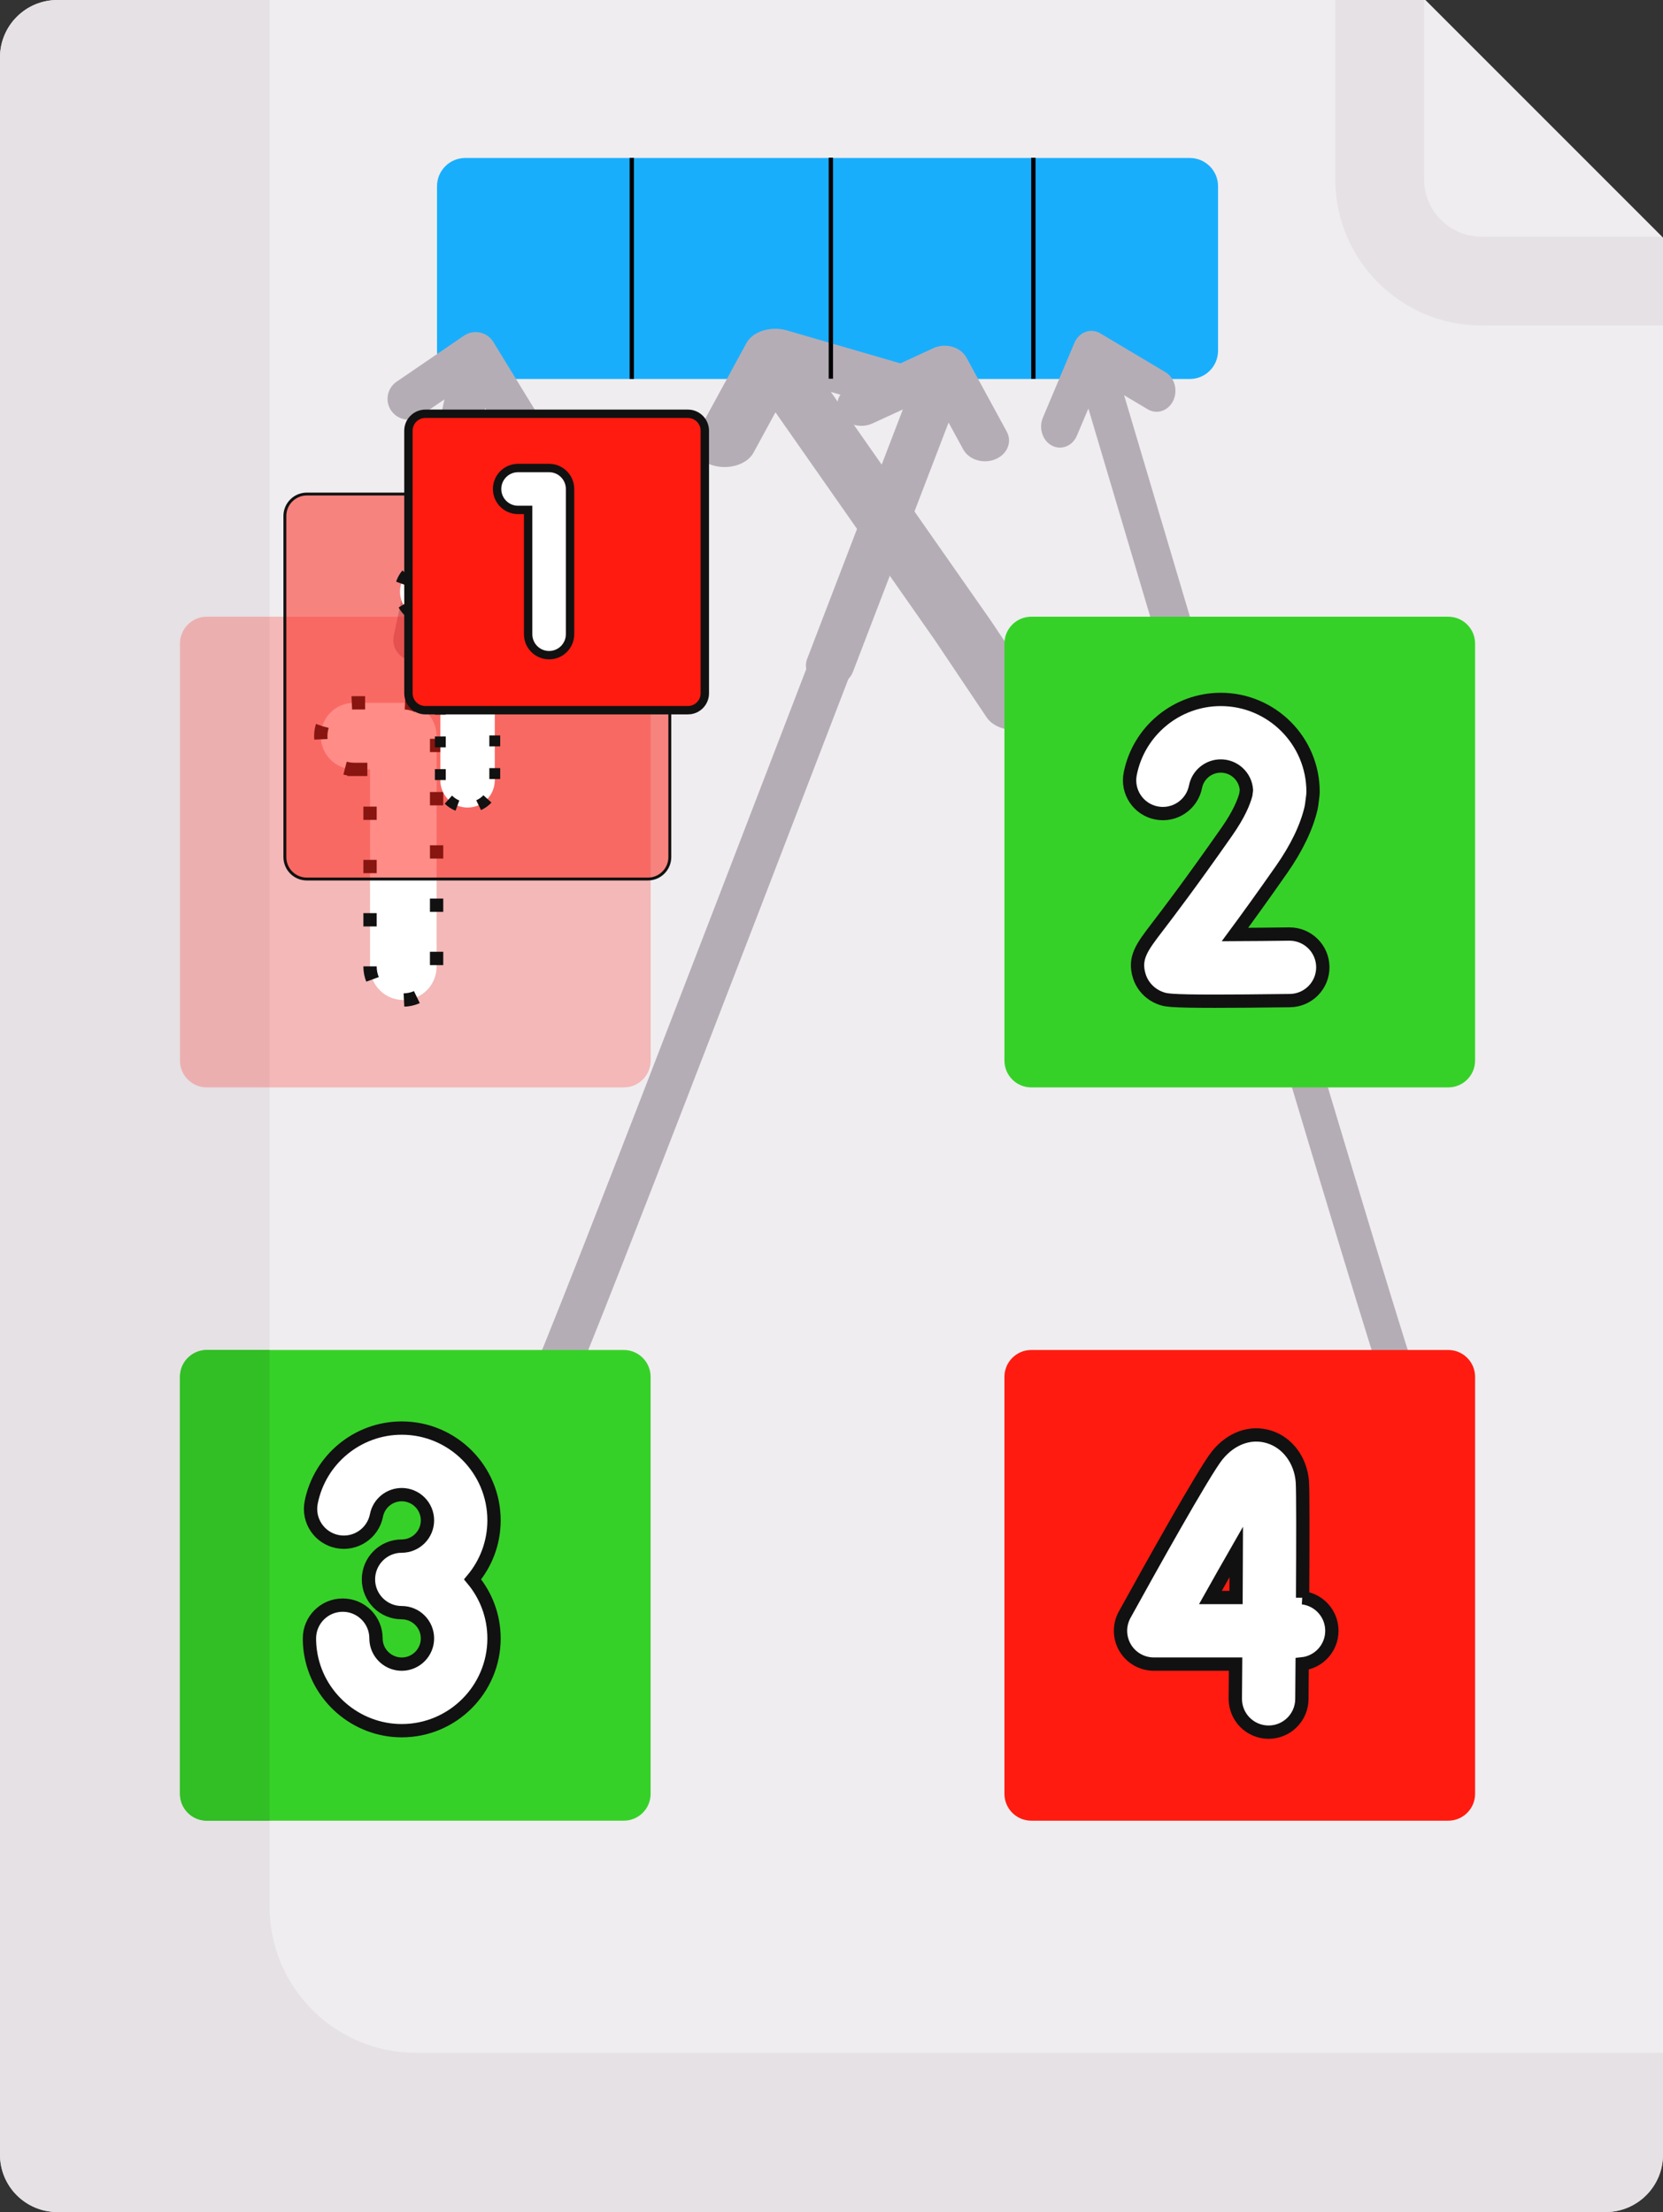 <svg viewBox="0 0 374.79 498.48" xmlns="http://www.w3.org/2000/svg">
  <rect x="0" y="0" width="374.79" height="498.48" fill="#333333" stroke="none"/>
  <g
     id="g52"
     transform="translate(-61.845)">
    <g
       id="g18">
      <g
         id="XMLID_252_">
        <g
           id="g6">
          <g
             id="g4">
            <path
               d="m 436.635,53.59 v 431.97 c 0,7.14 -5.79,12.92 -12.93,12.92 H 74.775 c -7.14,0 -12.93,-5.78 -12.93,-12.92 V 12.92 C 61.845,5.79 67.635,0 74.775,0 h 308.27 z"
               fill="#efedef"
               id="path2" />
          </g>
        </g>
      </g>
      <path
         d="m 155.576,462.61 c -18.22,0 -32.99,-14.77 -32.99,-32.99 V 0 H 74.775 c -7.141,0 -12.93,5.789 -12.93,12.93 v 472.63 c 0,7.136 5.785,12.92 12.92,12.92 h 348.94 c 7.141,0 12.93,-5.789 12.93,-12.93 v -22.94 z"
         fill="#e5e1e5"
         id="path9" />
      <g
         id="XMLID_253_">
        <g
           id="g15">
          <path
             d="M 436.635,53.59 383.045,0 h -20.26 v 40.41 c 0,18.158 14.772,32.93 32.93,32.93 h 40.92 z"
             fill="#e5e1e5"
             id="path11" />
          <path
             d="m 383.045,0 53.34,53.34 h -40.67 c -7.14,0 -12.93,-5.79 -12.93,-12.93 V 0 Z"
             fill="#efedef"
             id="path13" />
        </g>
      </g>
    </g>
    <path
       d="M 329.988,85.404 H 166.702 c -3.517,0 -6.368,-2.851 -6.368,-6.368 V 41.97 c 0,-3.517 2.851,-6.368 6.368,-6.368 h 163.286 c 3.517,0 6.368,2.851 6.368,6.368 v 37.066 c 0,3.517 -2.851,6.368 -6.368,6.368 z"
       fill="#19aefc"
       id="path40" />
    <g
       id="g356-2"
       transform="matrix(-0.908,0,0,1.014,509.915,-5.303)">
      <path
         d="m 220.378,79.314 -16.182,8.631 c -2.278,1.214 -3.139,4.046 -1.925,6.325 1.215,2.277 4.047,3.139 6.324,1.924 l 5.862,-3.127 -18.58,55.998 c -0.813,2.451 0.514,5.096 2.965,5.909 2.45,0.813 5.096,-0.514 5.909,-2.965 l 18.58,-55.998 2.83,6.011 c 1.1,2.336 3.885,3.338 6.22,2.239 1.206,-0.568 2.057,-1.585 2.446,-2.758 0.364,-1.098 0.324,-2.333 -0.208,-3.463 l -7.813,-16.593 c -0.546,-1.158 -1.542,-2.042 -2.757,-2.446 -1.215,-0.403 -2.543,-0.29 -3.672,0.312 z"
         fill="#b5adb6"
         id="path22-1"
         style="stroke-width:0.623" />
      <path
         style="fill:#b5adb6;stroke:#b5adb6;stroke-width:8.461px;stroke-linecap:butt;stroke-linejoin:miter;stroke-opacity:1"
         d="m 217.352,99.578 c -24.104,72.604 -48.208,145.208 -60.807,182.373 -12.598,37.165 -13.691,38.892 -14.784,40.618"
         id="path8380-3" />
    </g>
    <path
       d="m 294.264,410.288 h 93.972 c 3.34,0 6.048,-2.708 6.048,-6.048 v -93.972 c 0,-3.34 -2.708,-6.048 -6.048,-6.048 h -93.972 c -3.34,0 -6.048,2.708 -6.048,6.048 v 93.972 c 0,3.34 2.707,6.048 6.048,6.048 z"
       fill="#ff1b10"
       id="path20" />
    <g
       id="g356"
       transform="matrix(0.734,0,0,1,76.875,0)">
      <g
         id="g1154"
         transform="matrix(1.582,0,0,1.004,-82.529,-1.173)">
        <path
           d="m 220.378,79.314 -16.182,8.631 c -2.278,1.214 -3.139,4.046 -1.925,6.325 1.215,2.277 4.047,3.139 6.324,1.924 l 5.862,-3.127 -18.58,55.998 c -0.813,2.451 0.514,5.096 2.965,5.909 2.45,0.813 5.096,-0.514 5.909,-2.965 l 18.58,-55.998 2.83,6.011 c 1.1,2.336 3.885,3.338 6.22,2.239 1.206,-0.568 2.057,-1.585 2.446,-2.758 0.364,-1.098 0.324,-2.333 -0.208,-3.463 l -7.813,-16.593 c -0.546,-1.158 -1.542,-2.042 -2.757,-2.446 -1.215,-0.403 -2.543,-0.29 -3.672,0.312 z"
           fill="#b5adb6"
           id="path22"
           style="stroke-width:0.623" />
        <path
           style="fill:#b5adb6;stroke:#b5adb6;stroke-width:8.461px;stroke-linecap:butt;stroke-linejoin:miter;stroke-opacity:1"
           d="m 217.352,99.578 c -24.104,72.604 -48.208,145.208 -60.807,182.373 -12.598,37.165 -13.691,38.892 -14.784,40.618"
           id="path8380" />
      </g>
    </g>
    <g
       id="g26">
      <path
         d="m 202.426,410.288 h -93.972 c -3.34,0 -6.048,-2.708 -6.048,-6.048 v -93.972 c 0,-3.34 2.708,-6.048 6.048,-6.048 h 93.972 c 3.34,0 6.048,2.708 6.048,6.048 v 93.972 c 0,3.34 -2.707,6.048 -6.048,6.048 z"
         fill="#36d128"
         id="path24" />
    </g>
    <path
       d="m 108.454,410.288 h 14.132 V 304.219 h -14.132 c -3.34,0 -6.048,2.708 -6.048,6.048 v 93.972 c 0,3.341 2.708,6.049 6.048,6.049 z"
       fill="#32be25"
       id="path28" />
    <path
       d="m 293.549,163.993 c 3.466,-1.241 4.899,-4.297 3.201,-6.829 l -11.625,-17.332 c -0.018,-0.025 -0.035,-0.051 -0.052,-0.077 l -35.98,-51.435 11.851,3.441 c 3.587,1.041 7.649,-0.239 9.075,-2.858 1.427,-2.624 -0.326,-5.588 -3.912,-6.629 l -26.964,-7.828 c -3.587,-1.041 -7.649,0.239 -9.075,2.858 l -11.404,20.955 c -0.178,0.327 -0.306,0.659 -0.388,0.992 -0.573,2.338 1.161,4.726 4.3,5.637 3.587,1.041 7.649,-0.239 9.075,-2.858 l 4.962,-9.117 35.99,51.449 11.599,17.293 c 1.696,2.531 5.882,3.577 9.348,2.337 z"
       fill="#b5adb6"
       id="path30"
       style="stroke-width:0.796" />
    <path
       d="m 294.264,245.044 h 93.972 c 3.34,0 6.048,-2.708 6.048,-6.048 v -93.972 c 0,-3.34 -2.708,-6.048 -6.048,-6.048 h -93.972 c -3.34,0 -6.048,2.708 -6.048,6.048 v 93.972 c 0,3.34 2.707,6.048 6.048,6.048 z"
       fill="#36d128"
       id="path32" />
    <path
       d="M 166.403,75.651 151.225,86.014 c -2.136,1.458 -2.686,4.373 -1.227,6.51 1.459,2.136 4.373,2.685 6.51,1.227 l 5.498,-3.754 -11.419,53.227 c -0.543,2.53 1.068,5.02 3.597,5.563 2.529,0.543 5.02,-1.067 5.563,-3.597 l 11.419,-53.227 3.475,5.679 c 1.35,2.207 4.234,2.901 6.44,1.552 1.14,-0.698 1.876,-1.803 2.136,-3.014 0.243,-1.133 0.068,-2.36 -0.585,-3.427 l -9.592,-15.676 c -0.67,-1.094 -1.759,-1.866 -3.013,-2.135 -1.254,-0.269 -2.564,-0.012 -3.624,0.712 z"
       fill="#b5adb6"
       id="path34"
       style="stroke-width:0.625" />
    <path
       d="m 202.426,245.044 h -93.972 c -3.34,0 -6.048,-2.708 -6.048,-6.048 v -93.972 c 0,-3.34 2.708,-6.048 6.048,-6.048 h 93.972 c 3.34,0 6.048,2.708 6.048,6.048 v 93.972 c 0,3.34 -2.707,6.048 -6.048,6.048 z"
       fill="#ff1b10"
       id="path36"
       style="fill:#ff1b10;fill-opacity:0.25" />
    <g
       fill="#ffffff"
       stroke="#111111"
       stroke-width="3"
       id="g50"
       transform="translate(-3.057,-1.343)">
      <path
         d="m 144.691,174.722 h 3.608 v 44.472 c 0,4.142 3.357,7.5 7.5,7.5 4.143,0 7.5,-3.358 7.5,-7.5 v -51.972 c 0,-4.142 -3.357,-7.5 -7.5,-7.5 h -11.108 c -4.143,0 -7.5,3.358 -7.5,7.5 0,4.142 3.357,7.5 7.5,7.5 z"
         id="path42"
         style="stroke-width:3;stroke-miterlimit:4;stroke-dasharray:3,9;stroke-dashoffset:0" />
      <path
         d="m 210.912,199.431 h -76.861 c -2.732,0 -4.947,-2.215 -4.947,-4.947 v -76.861 c 0,-2.732 2.215,-4.947 4.947,-4.947 h 76.861 c 2.732,0 4.947,2.215 4.947,4.947 v 76.861 c 0,2.732 -2.214,4.947 -4.947,4.947 z"
         fill="#ff1b10"
         id="path36-6"
         style="stroke-width:0.654;fill:#ff1b10;fill-opacity:0.5;stroke-miterlimit:4;stroke-dasharray:none" />
      <path
         d="m 161.189,140.814 h 2.951 v 36.374 c 0,3.388 2.746,6.134 6.134,6.134 3.389,0 6.134,-2.747 6.134,-6.134 v -42.509 c 0,-3.388 -2.746,-6.134 -6.134,-6.134 h -9.085 c -3.389,0 -6.134,2.747 -6.134,6.134 0,3.388 2.746,6.134 6.134,6.134 z"
         id="path42-3"
         style="stroke-width:2.454;stroke-miterlimit:4;stroke-dasharray:2.454,4.907;stroke-dashoffset:0" />
      <path
         d="m 219.939,161.387 h -59.18 c -2.103,0 -3.809,-1.705 -3.809,-3.809 V 98.399 c 0,-2.103 1.705,-3.809 3.809,-3.809 h 59.18 c 2.103,0 3.809,1.705 3.809,3.809 v 59.18 c 0,2.103 -1.705,3.809 -3.809,3.809 z"
         fill="#ff1b10"
         id="path36-6-1"
         style="stroke-width:1.889" />
      <path
         d="m 181.655,116.255 h 2.272 v 28.007 c 0,2.608 2.114,4.723 4.723,4.723 2.609,0 4.723,-2.115 4.723,-4.723 v -32.73 c 0,-2.608 -2.114,-4.723 -4.723,-4.723 h -6.995 c -2.609,0 -4.723,2.115 -4.723,4.723 0,2.608 2.114,4.723 4.723,4.723 z"
         id="path42-3-1"
         style="stroke-width:1.889" />
      <path
         d="m 358.471,361.396 c 0.067,-12.149 0.093,-24.374 -0.06,-26.207 -0.401,-4.815 -3.344,-8.758 -7.496,-10.044 -4.147,-1.285 -8.507,0.263 -11.666,4.139 -2.959,3.631 -15.591,26.34 -20.885,35.936 -1.281,2.324 -1.24,5.151 0.109,7.436 1.349,2.285 3.805,3.687 6.458,3.687 h 18.438 c -0.021,2.743 -0.041,5.368 -0.063,7.774 -0.035,4.142 3.293,7.528 7.436,7.564 h 0.065 c 4.112,0 7.463,-3.316 7.499,-7.436 0.017,-1.95 0.039,-4.712 0.064,-7.946 3.764,-0.401 6.696,-3.587 6.696,-7.458 0.002,-3.835 -2.879,-6.999 -6.595,-7.445 z m -15.003,-0.054 h -5.779 c 2.045,-3.644 4.032,-7.152 5.826,-10.283 -0.011,3.187 -0.026,6.684 -0.047,10.283 z"
         id="path44" />
      <path
         d="m 325.53,184.542 c 4.068,0.798 8.007,-1.85 8.805,-5.914 0.531,-2.704 2.924,-4.667 5.689,-4.667 3.069,0 5.59,2.397 5.786,5.418 l -0.13,1.017 c -0.446,1.702 -1.557,4.458 -4.284,8.355 -8.212,11.733 -13.111,18.148 -15.743,21.594 -3.383,4.429 -5.246,6.869 -3.998,10.926 0.734,2.386 2.608,4.289 5.016,5.091 1.001,0.333 1.801,0.6 12.03,0.6 4.004,0 9.451,-0.041 16.918,-0.134 4.143,-0.052 7.458,-3.452 7.405,-7.594 -0.051,-4.11 -3.398,-7.406 -7.497,-7.406 -0.032,0 -0.064,0 -0.096,0 -4.067,0.051 -8.341,0.089 -12.206,0.107 2.683,-3.632 6.121,-8.385 10.46,-14.584 3.439,-4.914 5.688,-9.587 6.687,-13.888 0.058,-0.246 0.102,-0.495 0.134,-0.745 l 0.257,-2.01 c 0.04,-0.315 0.061,-0.633 0.061,-0.951 0,-11.469 -9.33,-20.799 -20.799,-20.799 -9.916,0 -18.499,7.055 -20.408,16.776 -0.799,4.068 1.848,8.01 5.913,8.808 z"
         id="path46" />
      <path
         d="m 155.44,323.156 c -9.916,0 -18.499,7.055 -20.408,16.776 -0.798,4.064 1.85,8.006 5.914,8.805 4.064,0.795 8.007,-1.849 8.805,-5.914 0.531,-2.704 2.924,-4.667 5.689,-4.667 3.197,0 5.799,2.602 5.799,5.799 0,3.197 -2.602,5.798 -5.799,5.798 -4.143,0 -7.5,3.358 -7.5,7.5 0,4.142 3.357,7.5 7.5,7.5 3.197,0 5.799,2.602 5.799,5.799 0,3.197 -2.602,5.799 -5.799,5.799 -2.877,0 -5.346,-2.141 -5.742,-4.984 -0.037,-0.262 -0.056,-0.537 -0.056,-0.814 0,-4.142 -3.357,-7.5 -7.5,-7.5 -4.143,0 -7.5,3.358 -7.5,7.5 0,0.972 0.067,1.946 0.2,2.892 1.424,10.209 10.279,17.907 20.598,17.907 11.469,0 20.799,-9.33 20.799,-20.799 0,-5.055 -1.816,-9.691 -4.825,-13.299 3.009,-3.608 4.825,-8.244 4.825,-13.298 0,-11.47 -9.331,-20.8 -20.799,-20.8 z"
         id="path48" />
    </g>
    <path
       style="fill:none;stroke:#000000;stroke-width:0.974px;stroke-linecap:butt;stroke-linejoin:miter;stroke-opacity:1"
       d="m 204.233,35.582 c 0,16.606 0,33.211 0,49.815"
       id="path222" />
    <path
       style="fill:none;stroke:#000000;stroke-width:0.974px;stroke-linecap:butt;stroke-linejoin:miter;stroke-opacity:1"
       d="m 249.093,35.529 c 0,16.606 0,33.211 0,49.815"
       id="path222-5" />
    <path
       style="fill:none;stroke:#000000;stroke-width:0.974px;stroke-linecap:butt;stroke-linejoin:miter;stroke-opacity:1"
       d="m 294.734,35.548 c 0,16.606 0,33.211 0,49.815"
       id="path222-8" />
  </g>
</svg>
